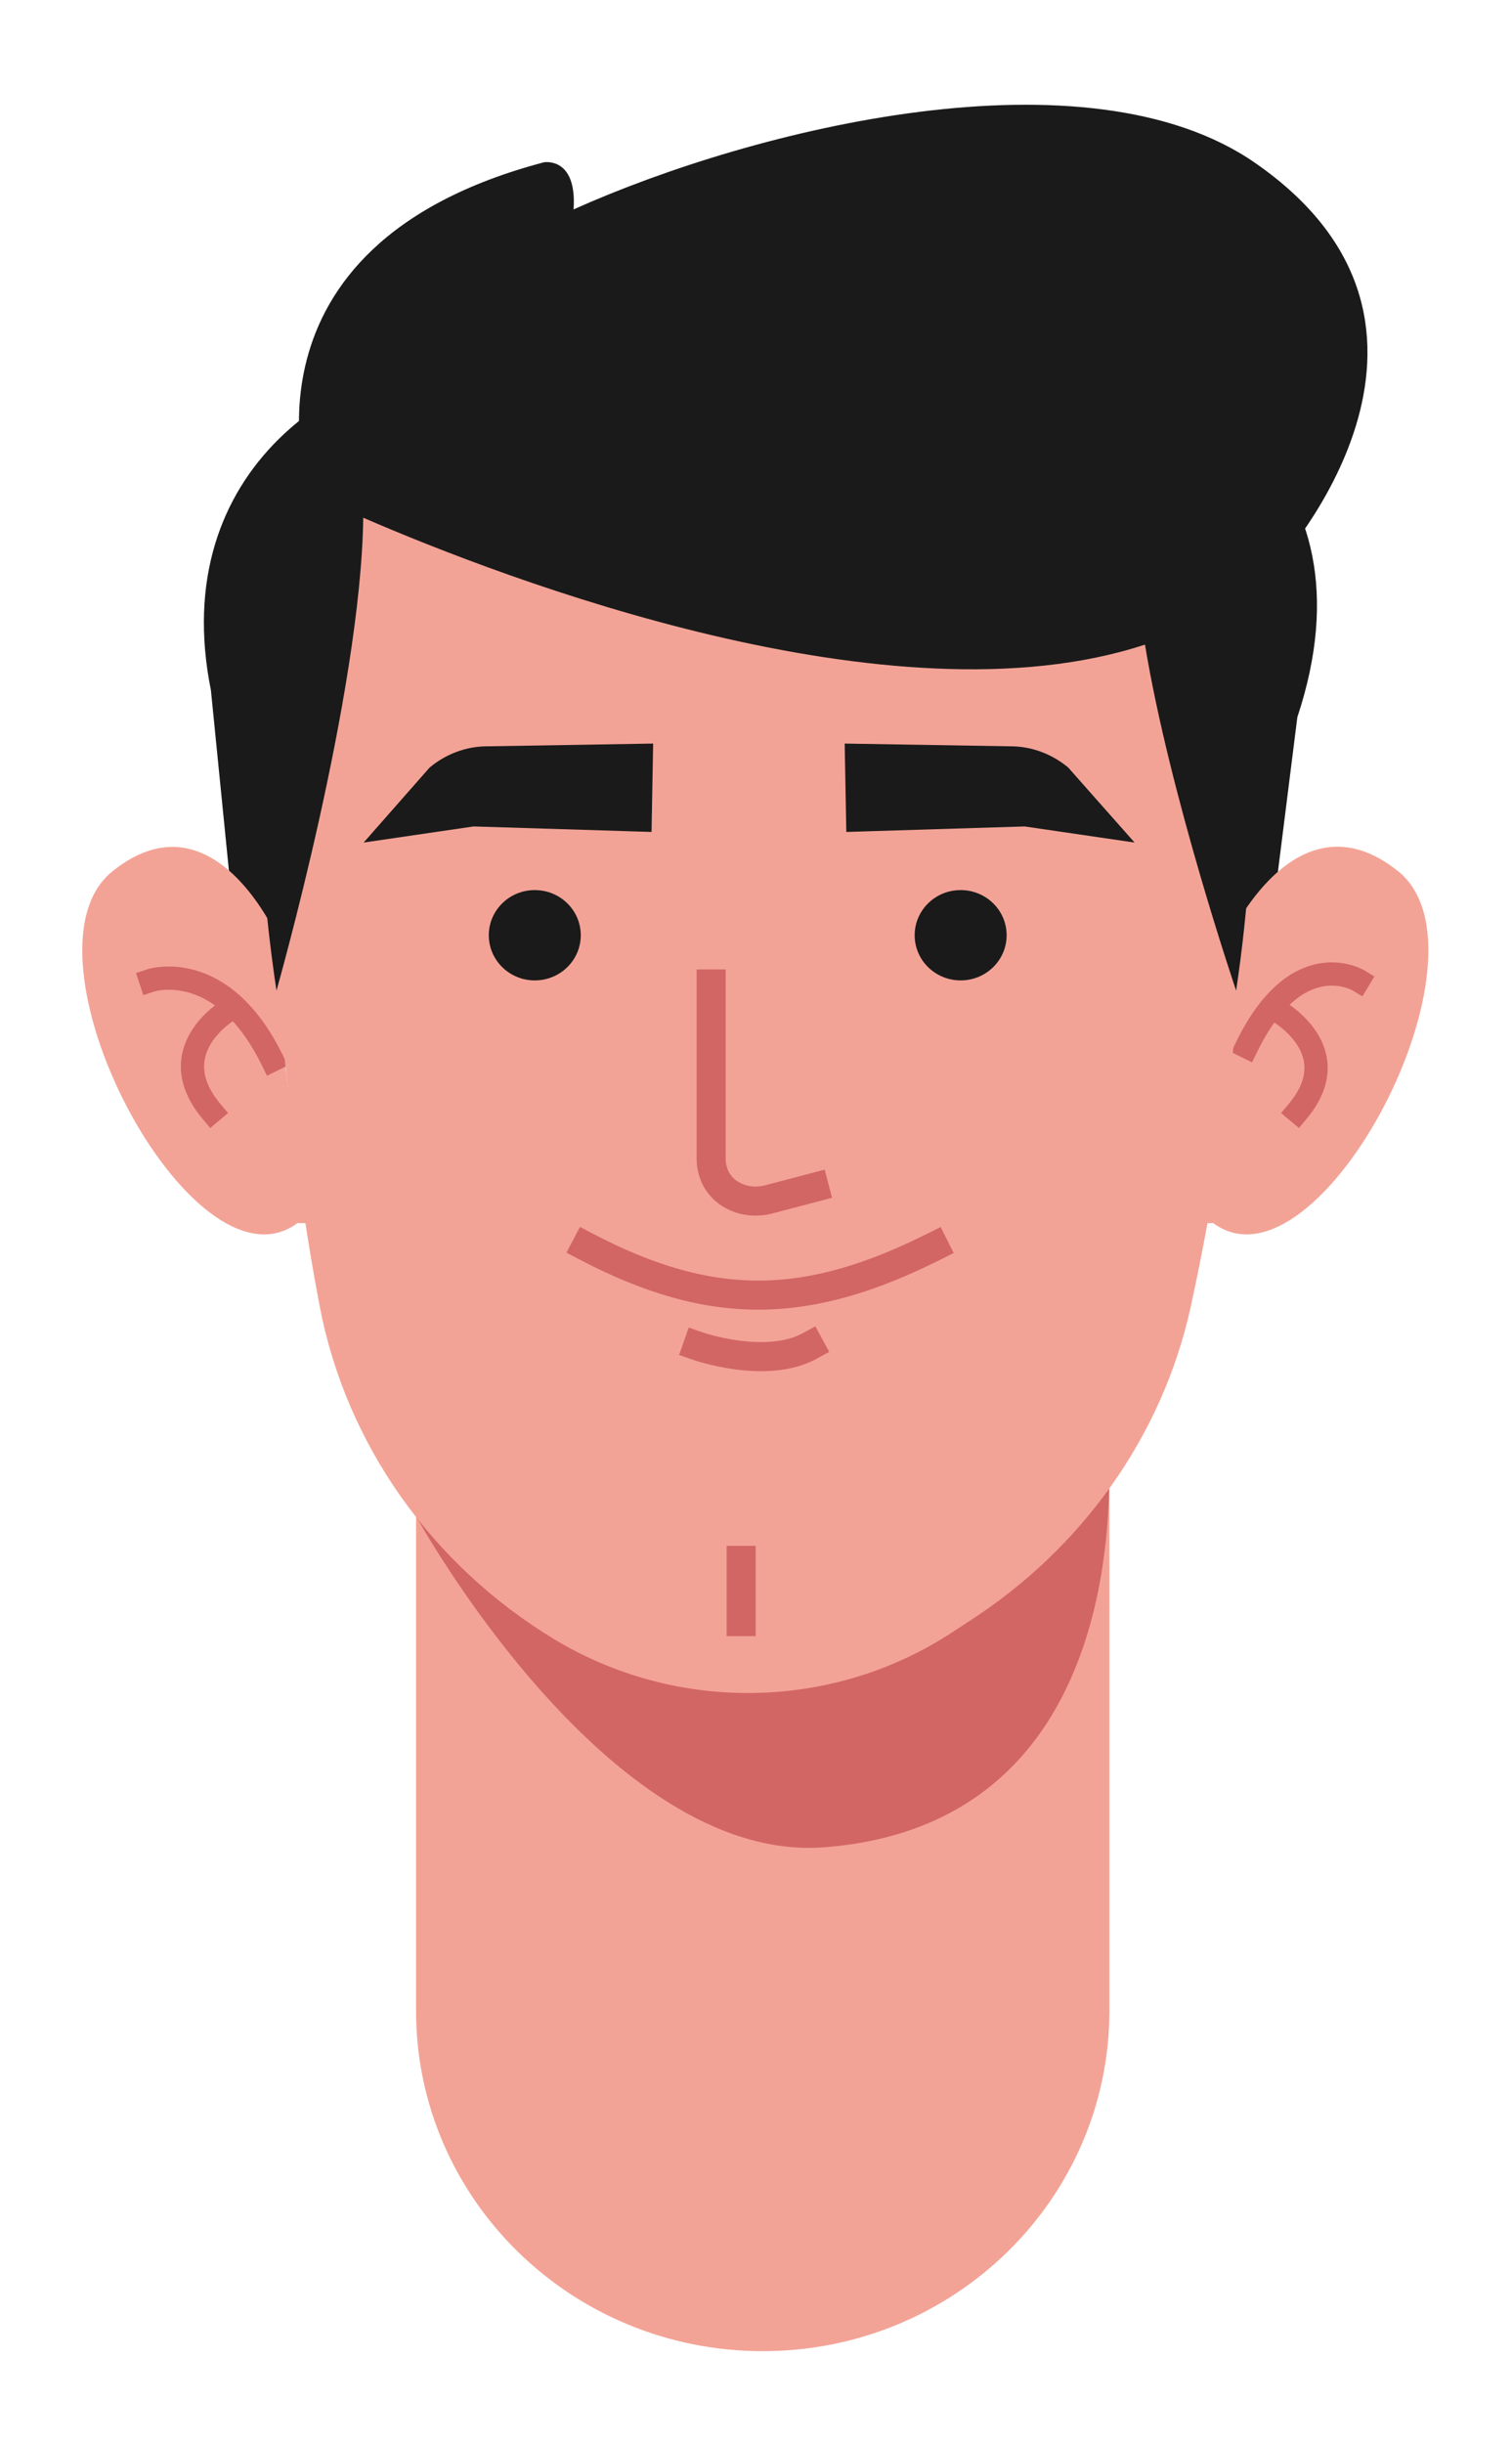 <svg width="130" height="210" viewBox="0 0 130 210" fill="none" xmlns="http://www.w3.org/2000/svg">
<path d="M65.577 202C49.109 202 35.77 188.907 35.77 172.744V110.485H95.385V172.744C95.385 188.907 82.045 202 65.577 202Z" class="skin"  fill="#F3A396"/>
<path d="M35.77 130.259C35.77 130.259 52.169 160.191 70.906 158.706C99.888 156.445 95.075 121.182 95.075 121.182C95.075 121.182 83.833 144.702 66.058 144.702C46.221 144.702 35.77 130.226 35.77 130.226V130.259Z" fill="#D26665"/>
<path d="M21.089 88.888L18.133 59.294C14.316 40.364 29.34 30.375 42.508 30.375H88.062C102.02 30.375 118.626 40.296 111.543 61.623L107.487 93.882L21.124 88.888H21.089Z" class="hair"  fill="#1A1A1A"/>
<path d="M104.358 105.119C113.4 111.666 129.009 81.903 120.207 74.851C111.406 67.798 105.596 80.722 105.596 80.722L105.39 91.655L104.083 101.914L103.567 105.086H104.358V105.119Z" class="skin"  fill="#F3A396"/>
<path d="M116.798 84.232C116.798 84.232 111.533 81.063 107.19 89.934" stroke="#D26665" stroke-width="2" stroke-linecap="square" stroke-linejoin="round"/>
<path d="M109.851 86.857C109.851 86.857 115.962 90.263 111.555 95.503" stroke="#D26665" stroke-width="2" stroke-linecap="square" stroke-linejoin="round"/>
<path d="M25.524 105.12C16.482 111.667 0.874 81.904 9.675 74.852C18.476 67.799 24.011 80.858 24.011 80.858L24.527 91.656L25.834 101.914L26.315 105.086H25.524V105.12Z" class="skin"  fill="#F3A396"/>
<path d="M12.957 84.234C12.957 84.234 19.068 82.213 23.41 91.084" stroke="#D26665" stroke-width="2" stroke-linecap="square" stroke-linejoin="round"/>
<path d="M19.61 86.814C19.61 86.814 13.793 90.264 18.199 95.504" stroke="#D26665" stroke-width="2" stroke-linecap="square" stroke-linejoin="round"/>
<path d="M107.348 66.719C107.348 85.144 104.839 101.037 102.363 112.342C99.922 123.376 93.046 133.027 83.351 139.27L81.598 140.417C71.318 146.997 58.082 147.132 47.63 140.822C37.11 134.444 29.752 124.085 27.483 112.207C23.358 90.644 22.911 66.753 22.911 66.753C22.911 66.753 18.991 20.22 64.511 21.131C110.03 22.042 107.314 66.753 107.314 66.753L107.348 66.719Z" class="skin"  fill="#F3A396"/>
<path d="M107.933 14.01C93.459 3.954 64.889 11.007 49.315 17.992C49.624 13.436 46.77 13.943 46.77 13.943C19.369 21.164 26.555 42.355 26.555 42.355C26.555 42.355 26.658 42.423 26.83 42.49C23.976 48.598 20.263 61.59 23.77 85.109C23.77 85.109 31.024 59.666 31.231 44.481C43.401 49.745 76.716 62.534 98.444 55.38C100.575 68.338 106.282 85.109 106.282 85.109C108.552 69.857 107.589 58.991 106.076 51.635C107.417 50.724 108.689 49.678 109.824 48.497C109.824 48.497 128.458 28.25 107.933 14.01Z" class="hair"  fill="#1A1A1A"/>
<path d="M61.143 84.537V99.553C61.143 100.059 61.246 100.531 61.418 100.97C62.14 102.725 64.168 103.535 66.025 103.062L70.013 102.016" stroke="#D26665" stroke-width="2.5" stroke-linecap="square" stroke-linejoin="round"/>
<path d="M45.98 84.232C48.164 84.232 49.934 82.495 49.934 80.351C49.934 78.208 48.164 76.471 45.98 76.471C43.797 76.471 42.026 78.208 42.026 80.351C42.026 82.495 43.797 84.232 45.98 84.232Z" class="hair"  fill="#1A1A1A"/>
<path d="M82.595 84.232C84.779 84.232 86.549 82.495 86.549 80.351C86.549 78.208 84.779 76.471 82.595 76.471C80.412 76.471 78.642 78.208 78.642 80.351C78.642 82.495 80.412 84.232 82.595 84.232Z" class="hair"  fill="#1A1A1A"/>
<path d="M56.019 71.443L56.157 63.884L41.855 64.121C40.067 64.121 38.314 64.795 36.938 65.943L31.266 72.388L40.72 71.004L56.019 71.477V71.443Z" class="hair"  fill="#1A1A1A"/>
<path d="M72.763 71.443L72.625 63.884L86.927 64.121C88.715 64.121 90.468 64.795 91.844 65.943L97.551 72.388L88.096 71.004L72.797 71.477L72.763 71.443Z" class="hair"  fill="#1A1A1A"/>
<path d="M63.724 134.061V139.32" stroke="#D26665" stroke-width="2.5" stroke-linecap="square" stroke-linejoin="round"/>
<path d="M50.39 107.095C61.378 112.858 69.591 112.464 80.319 107.095" stroke="#D26665" stroke-width="2.5" stroke-linecap="square"/>
<path d="M59.982 115.646C59.982 115.646 65.84 117.694 69.603 115.646" stroke="#D26665" stroke-width="2.5" stroke-linecap="square"/>
</svg>
